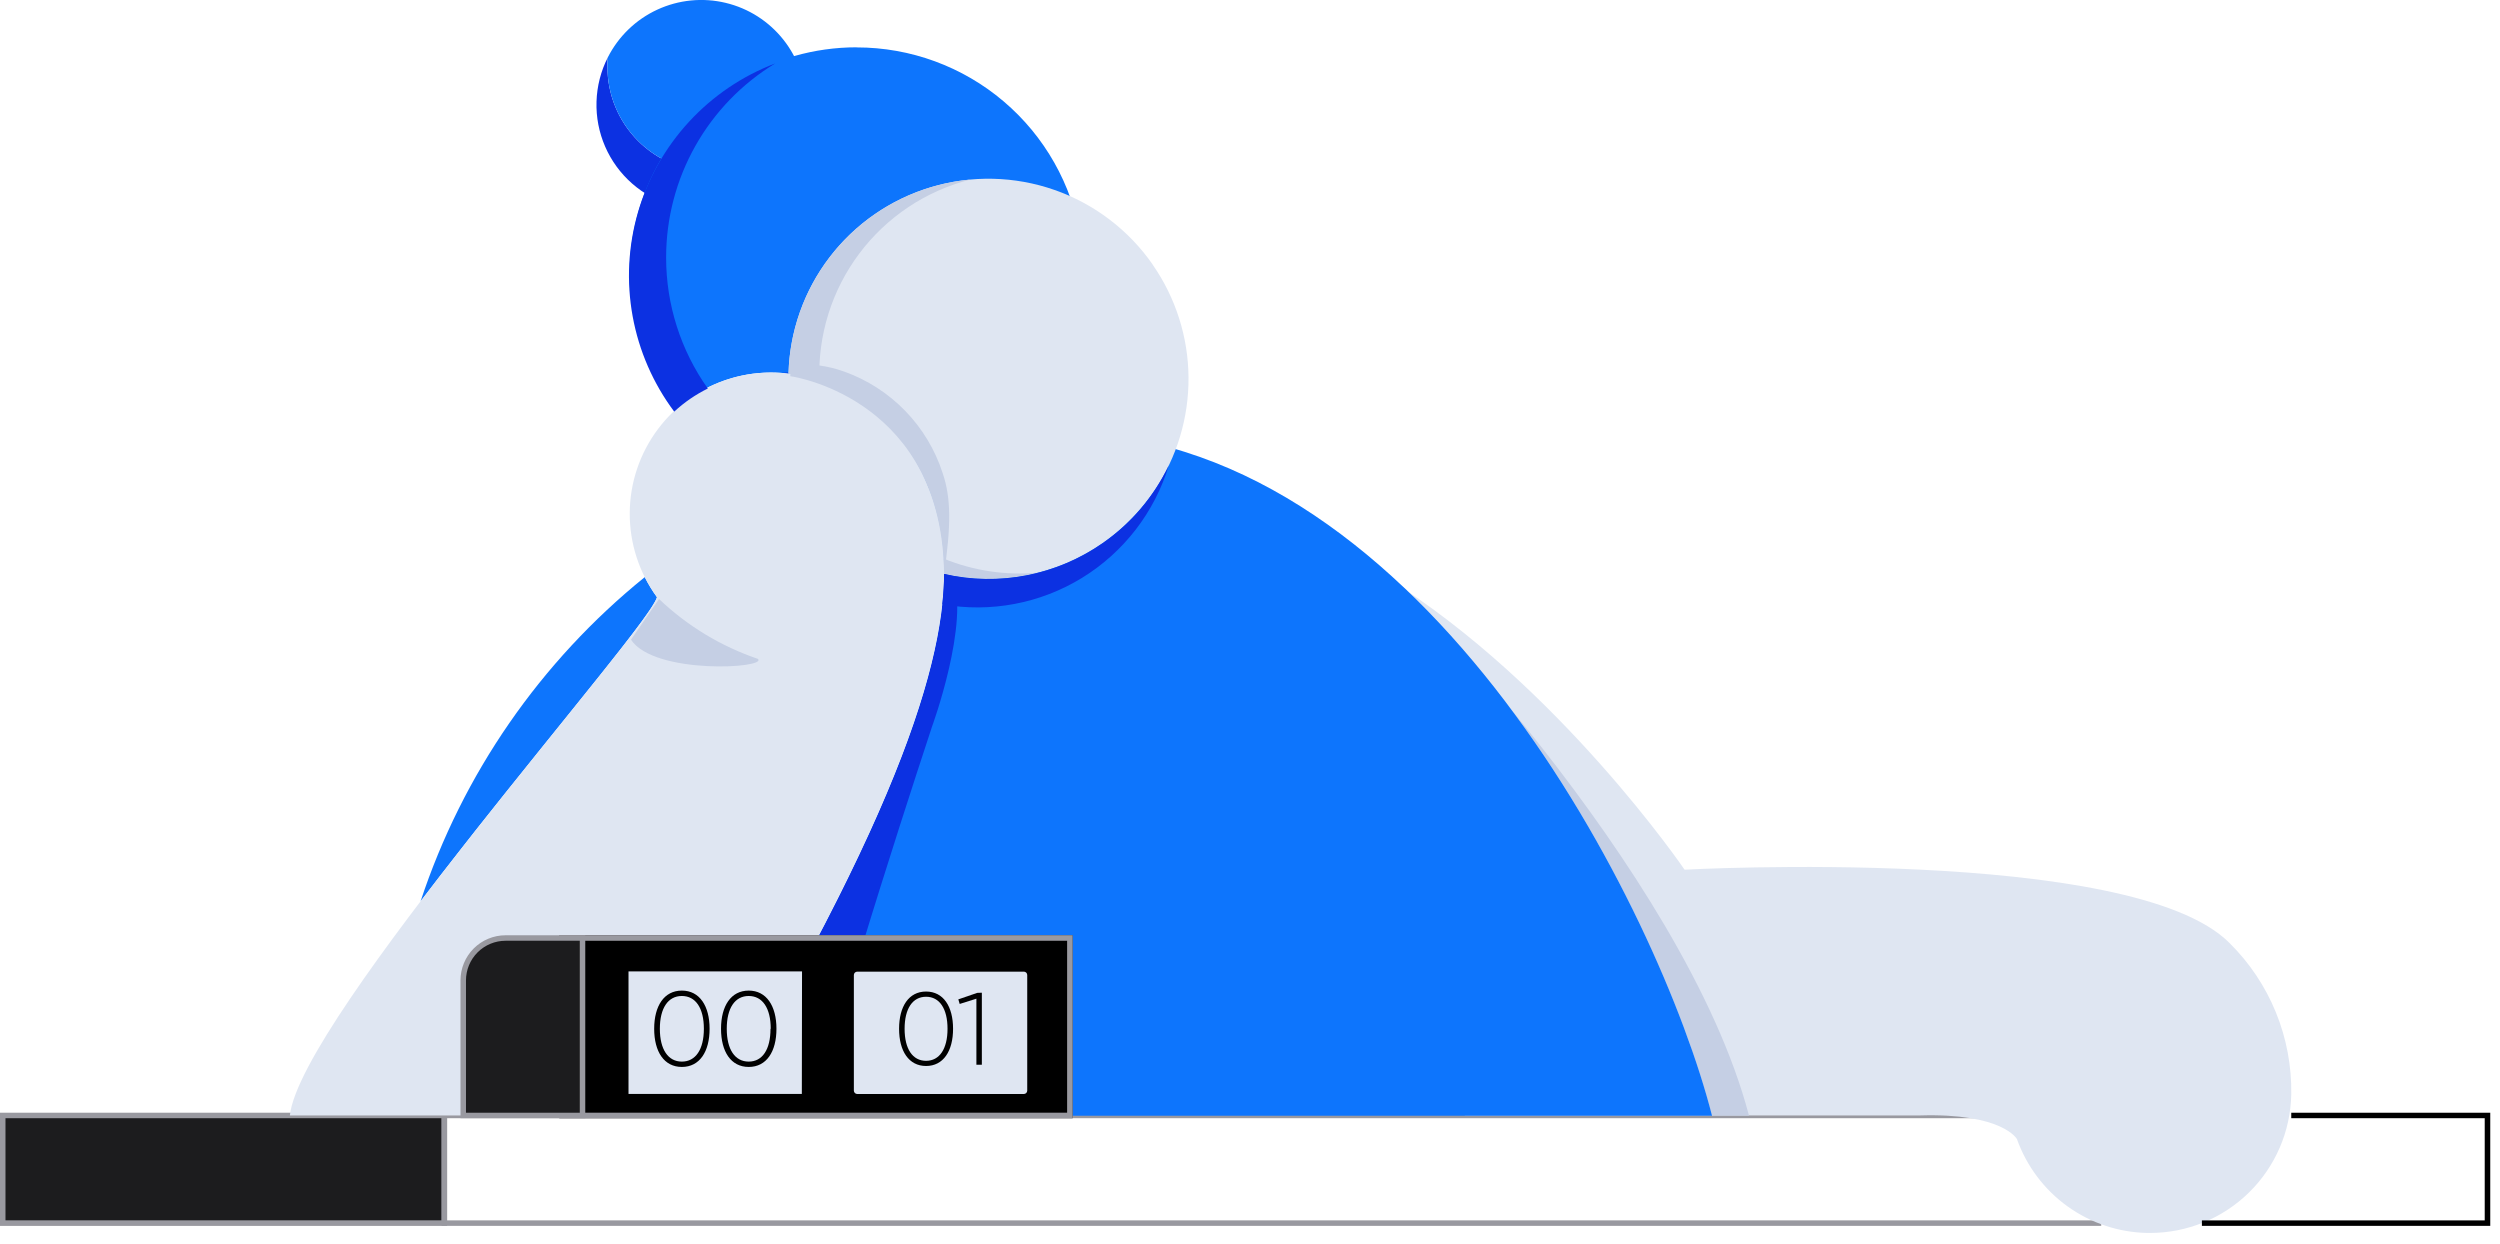 <svg width="195" height="97" viewBox="0 0 195 97" fill="none" xmlns="http://www.w3.org/2000/svg">
<g clip-path="url(#clip0)">
<path d="M34.659 87.005H0.214V95.403H34.659V87.005Z" fill="#1C1C1E"/>
<path d="M34.873 95.621H0V86.791H34.873V95.621ZM0.428 95.186H34.444V87.22H0.428V95.186Z" fill="#9999A0"/>
<path d="M163.896 95.618H34.444V86.791H155.484V87.22H34.873V95.189H163.896V95.618Z" fill="#9999A0"/>
<path d="M55.552 13.391C53.384 13.39 51.305 12.528 49.772 10.995C48.24 9.462 47.379 7.382 47.379 5.215C47.379 4.965 47.379 4.715 47.411 4.472C46.865 5.545 46.564 6.726 46.528 7.929C46.491 9.132 46.721 10.329 47.201 11.432C47.681 12.537 48.399 13.521 49.303 14.315C50.208 15.11 51.276 15.695 52.433 16.028C53.59 16.361 54.806 16.435 55.994 16.244C57.183 16.053 58.314 15.602 59.308 14.923C60.302 14.244 61.134 13.353 61.743 12.316C62.353 11.278 62.726 10.118 62.836 8.919C62.153 10.264 61.111 11.395 59.825 12.184C58.54 12.973 57.06 13.391 55.552 13.391Z" fill="#0C31E2"/>
<path d="M55.552 13.391C57.06 13.391 58.54 12.973 59.825 12.184C61.111 11.394 62.153 10.264 62.836 8.919C62.857 8.673 62.872 8.426 62.872 8.173C62.872 6.336 62.254 4.552 61.116 3.11C59.978 1.667 58.388 0.65 56.601 0.223C54.815 -0.205 52.936 -0.018 51.269 0.753C49.601 1.523 48.242 2.834 47.411 4.472C47.389 4.715 47.379 4.964 47.379 5.214C47.379 7.382 48.24 9.461 49.772 10.995C51.305 12.528 53.384 13.39 55.552 13.391Z" fill="#0D75FD"/>
<path d="M114.258 87.005H149.749C156.226 86.809 157.322 88.85 157.322 88.85C158.074 90.96 159.451 92.791 161.269 94.099C163.088 95.406 165.261 96.129 167.501 96.17H167.708C170.593 96.169 173.363 95.036 175.422 93.014C177.48 90.993 178.664 88.245 178.718 85.36C178.755 83.167 178.346 80.989 177.517 78.959C176.687 76.928 175.455 75.087 173.893 73.546C166.312 65.927 131.397 67.836 131.397 67.836C131.397 67.836 121.593 53.442 108.198 45.094" fill="#DFE6F2"/>
<path d="M107.556 44.359L109.669 45.98C122.517 58.239 130.894 76.713 133.524 87.023H136.422C131.393 67.847 108.155 44.074 107.556 44.359Z" fill="#C5CFE4"/>
<path d="M51.244 46.579C50.884 46.086 50.565 45.563 50.291 45.016C42.155 51.593 36.084 60.372 32.803 70.306C40.894 59.66 50.887 48.075 51.244 46.579Z" fill="#0D75FD"/>
<path d="M83.722 33.745C79.376 33.596 75.029 34.016 70.791 34.994C71.604 36.165 72.248 37.445 72.704 38.795C74.439 43.913 74.803 51.865 64.367 72.037C61.494 77.587 58.3 83.215 56.091 87.027H133.538C129.405 70.877 111.178 34.666 83.722 33.745Z" fill="#0D75FD"/>
<path d="M66.816 3.69C63.528 3.691 60.306 4.607 57.509 6.334C54.712 8.062 52.452 10.534 50.98 13.474C49.508 16.414 48.884 19.705 49.176 22.979C49.469 26.253 50.667 29.382 52.636 32.014C54.12 30.632 55.956 29.687 57.943 29.281C59.929 28.875 61.989 29.026 63.896 29.716C65.858 30.415 67.642 31.536 69.125 32.998C70.608 34.461 71.753 36.23 72.48 38.181C76.459 36.84 79.832 34.127 81.996 30.528C84.161 26.929 84.975 22.678 84.294 18.534C83.614 14.389 81.482 10.622 78.281 7.905C75.079 5.187 71.015 3.696 66.816 3.698V3.69Z" fill="#0D75FD"/>
<path d="M61.501 29.055C61.341 29.055 61.184 29.073 61.027 29.084L61.501 29.134V29.055Z" fill="#0C31E2"/>
<path d="M74.303 44.895C74.082 44.852 73.861 44.805 73.639 44.755C73.597 50.109 71.516 58.203 64.36 72.026C61.487 77.576 58.293 83.204 56.084 87.016H63.603C65.031 79.81 72.697 56.679 72.697 56.679C72.697 56.679 75.681 48.549 74.303 44.895Z" fill="#0C31E2"/>
<path d="M56.091 87.005C58.3 83.204 61.494 77.576 64.367 72.016C74.799 51.854 74.442 43.902 72.704 38.795C72.028 36.709 70.882 34.806 69.355 33.233C67.828 31.66 65.961 30.457 63.896 29.719C61.676 28.913 59.256 28.842 56.993 29.516C54.729 30.19 52.742 31.574 51.325 33.463C49.907 35.352 49.134 37.646 49.12 40.008C49.105 42.369 49.85 44.673 51.244 46.579C50.634 49.053 23.406 79.468 22.61 87.005H56.091Z" fill="#DFE6F2"/>
<path d="M83.451 73.165H43.842V87.005H83.451V73.165Z" fill="black"/>
<path d="M83.665 87.219H43.628V72.943H83.665V87.219ZM44.049 86.791H83.237V73.379H44.056L44.049 86.791Z" fill="#231F20"/>
<path d="M89.911 20.636C88.034 17.937 85.352 15.899 82.248 14.814C79.145 13.729 75.778 13.653 72.628 14.595C69.478 15.537 66.706 17.45 64.708 20.061C62.71 22.672 61.588 25.847 61.501 29.134C62.318 29.236 63.121 29.429 63.896 29.709C65.962 30.448 67.83 31.652 69.357 33.227C70.885 34.803 72.03 36.708 72.704 38.795C73.357 40.717 73.674 42.737 73.639 44.766C76.708 45.465 79.916 45.22 82.843 44.062C85.769 42.905 88.277 40.889 90.037 38.28C91.797 35.671 92.727 32.591 92.704 29.444C92.682 26.297 91.708 23.23 89.911 20.647V20.636Z" fill="#DFE6F2"/>
<path d="M63.896 29.709H63.914C63.785 26.139 64.883 22.632 67.027 19.774C69.17 16.917 72.228 14.88 75.692 14.005C71.884 14.35 68.336 16.082 65.721 18.871C63.107 21.66 61.607 25.312 61.508 29.134C62.323 29.237 63.124 29.43 63.896 29.709Z" fill="#C5CFE4"/>
<path d="M73.611 43.574C73.632 43.953 73.643 44.345 73.639 44.752C76.038 45.299 78.531 45.272 80.917 44.673C78.429 44.894 75.924 44.517 73.611 43.574Z" fill="#C5CFE4"/>
<path d="M73.525 36.893C72.936 35.075 71.937 33.417 70.606 32.046C69.275 30.675 67.648 29.627 65.848 28.984C64.57 28.523 63.209 28.339 61.855 28.445C61.644 29.345 61.669 28.42 61.644 29.345C62.358 29.434 73.497 31.397 73.639 44.763C74.178 41.037 74.203 38.888 73.525 36.893Z" fill="#C5CFE4"/>
<path d="M86.006 42.364C84.226 43.605 82.207 44.459 80.077 44.873C77.947 45.287 75.754 45.25 73.639 44.766C73.639 45.505 73.59 46.29 73.497 47.136C77.258 47.808 81.136 47.075 84.393 45.077C87.65 43.079 90.061 39.955 91.167 36.297C90.002 38.733 88.224 40.824 86.006 42.364Z" fill="#0C31E2"/>
<path d="M194.24 95.618H171.748V95.189H193.808V87.22H178.718V86.791H194.24V95.618Z" fill="black"/>
<path d="M83.665 87.219H43.628V72.943H83.665V87.219ZM44.049 86.791H83.237V73.379H44.056L44.049 86.791Z" fill="#9999A0"/>
<path d="M62.558 75.57H49.01C48.899 75.57 48.81 75.66 48.81 75.77V85.346C48.81 85.456 48.899 85.546 49.01 85.546H62.558C62.668 85.546 62.758 85.456 62.758 85.346V75.77C62.758 75.66 62.668 75.57 62.558 75.57Z" fill="#DFE6F2"/>
<path d="M62.558 85.76H48.995C48.886 85.76 48.78 85.716 48.703 85.639C48.625 85.561 48.581 85.456 48.581 85.346V75.774C48.581 75.664 48.625 75.559 48.703 75.481C48.78 75.403 48.886 75.36 48.995 75.36H62.558C62.667 75.36 62.773 75.403 62.85 75.481C62.928 75.559 62.972 75.664 62.972 75.774V85.346C62.972 85.456 62.928 85.561 62.85 85.639C62.773 85.716 62.667 85.76 62.558 85.76ZM62.558 75.767H49.024V85.325H62.543L62.558 75.767Z" fill="black"/>
<path d="M79.86 75.57H66.862C66.6 75.57 66.387 75.783 66.387 76.045V85.071C66.387 85.333 66.6 85.546 66.862 85.546H79.86C80.122 85.546 80.335 85.333 80.335 85.071V76.045C80.335 75.783 80.122 75.57 79.86 75.57Z" fill="#DFE6F2"/>
<path d="M79.86 85.76H66.865C66.775 85.76 66.685 85.743 66.601 85.709C66.517 85.674 66.44 85.624 66.376 85.559C66.312 85.496 66.261 85.419 66.226 85.336C66.191 85.252 66.173 85.162 66.173 85.071V76.049C66.173 75.958 66.191 75.868 66.226 75.784C66.261 75.701 66.312 75.624 66.376 75.56C66.44 75.496 66.517 75.446 66.601 75.411C66.685 75.377 66.775 75.359 66.865 75.36H79.86C79.951 75.359 80.041 75.377 80.125 75.411C80.209 75.446 80.285 75.496 80.35 75.56C80.414 75.624 80.465 75.701 80.5 75.784C80.535 75.868 80.553 75.958 80.553 76.049V85.071C80.553 85.162 80.535 85.252 80.5 85.336C80.465 85.419 80.414 85.496 80.35 85.559C80.285 85.624 80.209 85.674 80.125 85.709C80.041 85.743 79.951 85.76 79.86 85.76ZM66.865 75.788C66.796 75.788 66.729 75.816 66.68 75.864C66.63 75.913 66.602 75.979 66.601 76.049V85.071C66.602 85.141 66.63 85.207 66.68 85.256C66.729 85.304 66.796 85.332 66.865 85.332H79.86C79.93 85.332 79.996 85.304 80.046 85.256C80.095 85.207 80.123 85.141 80.124 85.071V76.049C80.123 75.979 80.095 75.913 80.046 75.864C79.996 75.816 79.93 75.788 79.86 75.788H66.865Z" fill="black"/>
<path d="M51.026 80.246C51.026 78.461 51.801 77.266 53.185 77.266C54.57 77.266 55.348 78.465 55.348 80.246C55.348 82.027 54.574 83.222 53.185 83.222C51.797 83.222 51.026 82.027 51.026 80.246ZM54.902 80.246C54.902 78.629 54.26 77.687 53.185 77.687C52.111 77.687 51.469 78.629 51.469 80.246C51.469 81.862 52.115 82.805 53.185 82.805C54.256 82.805 54.902 81.862 54.902 80.246Z" fill="black"/>
<path d="M56.24 80.246C56.24 78.461 57.015 77.266 58.4 77.266C59.785 77.266 60.563 78.465 60.563 80.246C60.563 82.027 59.788 83.222 58.4 83.222C57.011 83.222 56.24 82.027 56.24 80.246ZM60.117 80.246C60.117 78.629 59.474 77.687 58.4 77.687C57.325 77.687 56.687 78.629 56.687 80.246C56.687 81.862 57.329 82.805 58.4 82.805C59.471 82.805 60.099 81.862 60.099 80.246H60.117Z" fill="black"/>
<path d="M70.128 80.246C70.128 78.507 70.881 77.34 72.233 77.34C73.586 77.34 74.339 78.507 74.339 80.246C74.339 81.984 73.582 83.147 72.233 83.147C70.884 83.147 70.128 81.98 70.128 80.246ZM73.907 80.246C73.907 78.668 73.279 77.747 72.233 77.747C71.188 77.747 70.559 78.664 70.559 80.246C70.559 81.827 71.188 82.744 72.233 82.744C73.279 82.744 73.907 81.82 73.907 80.246Z" fill="black"/>
<path d="M76.584 77.43V83.051H76.159V77.897L74.856 78.308L74.749 77.951L76.223 77.444L76.584 77.43Z" fill="black"/>
<path d="M51.958 20.083C51.956 17.042 52.738 14.051 54.229 11.4C55.719 8.749 57.867 6.526 60.466 4.947C57.904 5.922 55.604 7.479 53.746 9.495C51.888 11.511 50.524 13.931 49.76 16.564C48.996 19.197 48.855 21.971 49.346 24.669C49.837 27.366 50.947 29.912 52.589 32.107C53.371 31.383 54.253 30.776 55.209 30.305C53.09 27.318 51.954 23.745 51.958 20.083Z" fill="#0C31E2"/>
<path d="M39.434 73.165H45.441V87.005H36.133V76.466C36.133 75.59 36.48 74.751 37.1 74.132C37.719 73.512 38.559 73.165 39.434 73.165Z" fill="#1C1C1E"/>
<path d="M45.651 87.22H35.919V76.466C35.919 75.534 36.29 74.641 36.949 73.981C37.608 73.322 38.502 72.952 39.434 72.951H45.651V87.22ZM36.347 86.791H45.223V73.379H39.434C38.615 73.38 37.831 73.706 37.252 74.284C36.673 74.863 36.348 75.648 36.347 76.466V86.791Z" fill="#9999A0"/>
<path d="M51.404 46.722L49.217 49.895C51.033 52.654 59.924 52.133 59.114 51.391C56.235 50.413 53.605 48.82 51.404 46.722Z" fill="#C5CFE4"/>
</g>
<defs>
<clipPath id="clip0">
<rect width="194.24" height="96.174" fill="white"/>
</clipPath>
</defs>
</svg>
